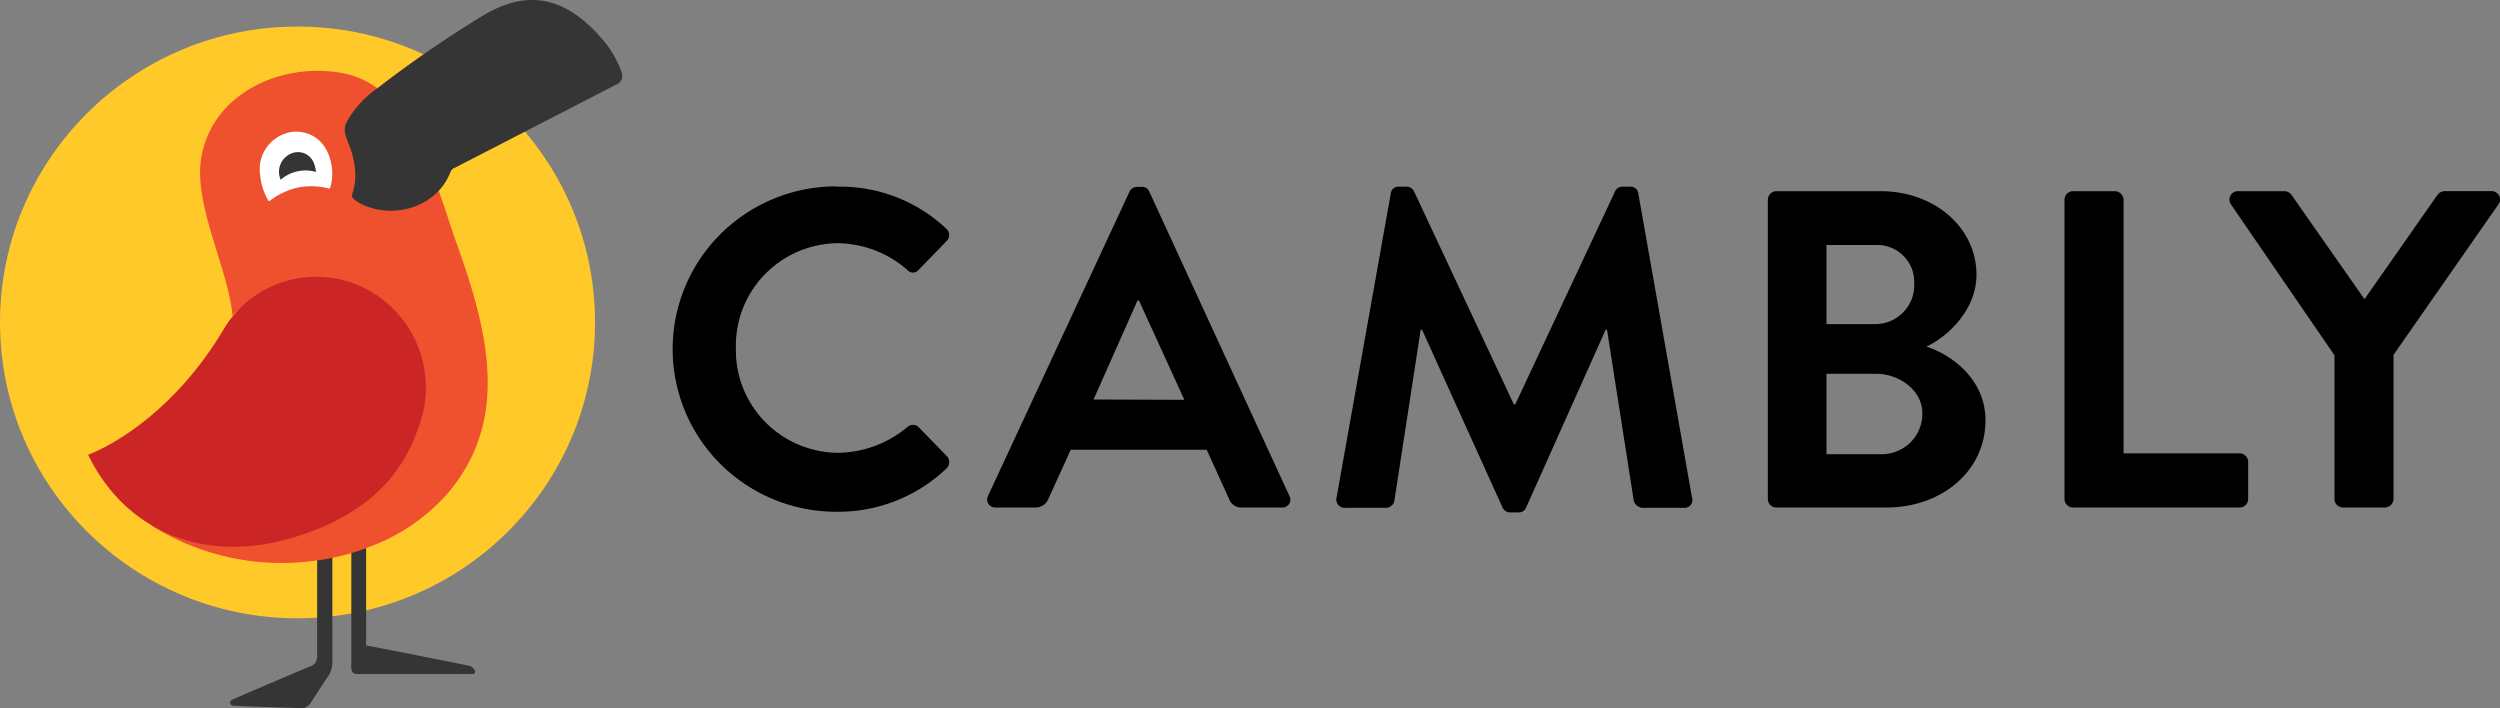 <svg xmlns="http://www.w3.org/2000/svg" width="233" height="66" fill="none"><rect width="100%" height="100%" fill="#808080" stroke="none"/><g clip-path="url(#a)"><path fill="#000" d="M77.94 17.4a14.403 14.403 0 0 1 10.252 3.914.782.782 0 0 1 0 1.183l-2.578 2.653a.68.68 0 0 1-1.06 0 10.024 10.024 0 0 0-6.524-2.484 9.63 9.63 0 0 0-3.688.794 9.594 9.594 0 0 0-3.095 2.147 9.534 9.534 0 0 0-2.023 3.168 9.492 9.492 0 0 0-.637 3.698 9.49 9.49 0 0 0 .665 3.684 9.534 9.534 0 0 0 2.038 3.145 9.595 9.595 0 0 0 3.098 2.124 9.637 9.637 0 0 0 3.682.775 10.215 10.215 0 0 0 6.485-2.394.772.772 0 0 1 1.059 0l2.618 2.692a.807.807 0 0 1 .177.881.806.806 0 0 1-.177.262 14.613 14.613 0 0 1-10.292 4.054 15.292 15.292 0 0 1-10.782-4.44 15.12 15.12 0 0 1-4.467-10.723 15.12 15.12 0 0 1 4.467-10.722 15.291 15.291 0 0 1 10.782-4.442v.03Zm14.149 28.806 13.17-28.32a.76.76 0 0 1 .719-.467h.43a.72.72 0 0 1 .719.467l13.04 28.32a.73.73 0 0 1-.326 1.025.74.74 0 0 1-.393.068h-3.687a1.224 1.224 0 0 1-.758-.21 1.211 1.211 0 0 1-.471-.625l-2.069-4.55h-12.67l-2.069 4.55a1.284 1.284 0 0 1-1.229.835h-3.687a.753.753 0 0 1-.684-.335.743.743 0 0 1-.035-.758Zm18.296-8.943-4.237-9.261h-.13l-4.097 9.231 8.464.03Zm19.235-19.228a.705.705 0 0 1 .759-.636h.68a.781.781 0 0 1 .719.418l9.313 19.873h.13l9.313-19.873a.734.734 0 0 1 .719-.418h.68a.712.712 0 0 1 .759.636l4.996 28.3a.738.738 0 0 1-.105.711.733.733 0 0 1-.664.283h-3.837a.934.934 0 0 1-.81-.626l-2.498-15.969h-.13L142.24 47.29a.729.729 0 0 1-.719.467h-.77a.771.771 0 0 1-.719-.467l-7.494-16.555h-.13l-2.458 15.969a.815.815 0 0 1-.76.626h-3.807a.781.781 0 0 1-.827-.622.78.78 0 0 1 .018-.372l5.046-28.3Zm35.143.587a.81.81 0 0 1 .809-.805h9.693c4.996 0 8.943 3.368 8.943 7.8 0 3.24-2.668 5.763-4.667 6.687 2.249.716 5.506 2.981 5.506 6.867 0 4.72-4.057 8.128-9.233 8.128h-10.242a.804.804 0 0 1-.748-.488.805.805 0 0 1-.061-.307V18.622Zm9.992 11.586a3.657 3.657 0 0 0 2.644-1.118 3.596 3.596 0 0 0 1.003-2.678 3.422 3.422 0 0 0-1.026-2.592 3.469 3.469 0 0 0-2.621-.985h-4.527v7.373h4.527Zm.6 12.123a3.795 3.795 0 0 0 2.718-1.118 3.748 3.748 0 0 0 1.089-2.718c0-2.097-2.119-3.657-4.317-3.657h-4.617v7.493h5.127Zm17.056-23.709a.806.806 0 0 1 .81-.805h3.897a.84.84 0 0 1 .799.805v23.63h10.802a.802.802 0 0 1 .747.487.788.788 0 0 1 .062.307v3.458a.788.788 0 0 1-.237.566.81.81 0 0 1-.572.229h-15.498a.804.804 0 0 1-.748-.488.788.788 0 0 1-.062-.307V18.622Zm25.161 14.488-9.653-14.071a.787.787 0 0 1-.035-.818.785.785 0 0 1 .715-.404h4.317a.852.852 0 0 1 .679.387l6.775 9.679 6.775-9.679a.852.852 0 0 1 .679-.388h4.367a.784.784 0 0 1 .717.404.765.765 0 0 1-.048.819l-9.782 14.03v13.435a.83.83 0 0 1-.8.795h-3.897a.81.81 0 0 1-.571-.23.787.787 0 0 1-.238-.565V33.11Z"/><path fill="#FFC929" d="M27.729 57.623c15.314 0 27.728-12.345 27.728-27.574 0-15.23-12.414-27.575-27.728-27.575C12.415 2.474 0 14.82 0 30.05s12.415 27.574 27.729 27.574Z"/><path fill="#353535" d="M30.976 56.49v5.168c.016.474-.113.941-.37 1.341-.55.805-1.079 1.62-1.608 2.444-.094.157-.22.293-.37.398a.812.812 0 0 1-.5.159c-2.148-.07-4.146-.12-6.315-.219a.331.331 0 0 1-.37-.308c0-.218.32-.328.52-.407 0 0 4.607-1.987 6.995-2.981a.859.859 0 0 0 .46-.348c.105-.202.153-.428.14-.656v-9.937c.459-.05.998-.158 1.418-.248v5.594Zm13.31 6.112s0 .208-.17.208H33.674a3.32 3.32 0 0 1-.53 0 .48.48 0 0 1-.32-.228.81.81 0 0 1-.08-.288 2.835 2.835 0 0 1 0-.547V50.43c.44-.13 1-.348 1.38-.517v9.937a.523.523 0 0 0 0 .199.157.157 0 0 0 0 .08.43.43 0 0 0 .24.069c2.378.447 8.523 1.68 9.262 1.828a.84.84 0 0 1 .25.07c.083.043.157.1.22.169a.59.59 0 0 1 .19.338Z"/><path fill="#EF502E" d="M41.728 45.977a17.989 17.989 0 0 1-7.245 4.969c-.477.197-.963.37-1.458.517-.677.211-1.364.387-2.059.526-.51.11-1 .199-1.559.259a22.775 22.775 0 0 1-15.238-3.24c-.21-.12 10.892-23.67 7.504-19.565-.37-4.154-3.337-9.798-2.997-14.07.62-6.53 7.464-9.67 13.3-8.546a8.017 8.017 0 0 1 3.197 1.4v.1c-1.429 1.173 4.606 10.672 5.715 9.45.69 1.908 1.22 3.696 1.69 4.968 3.147 8.735 4.785 16.575-.85 23.232Z"/><path fill="#fff" d="M30.776 17.489a.14.14 0 0 1-.15.08 6.41 6.41 0 0 0-2.768-.11 6.631 6.631 0 0 0-2.707 1.252.08.08 0 0 1-.13 0 5.562 5.562 0 0 1-.77-2.395 3.48 3.48 0 0 1 .674-2.676 3.51 3.51 0 0 1 2.414-1.358c1.699-.12 3.257.944 3.587 3.289a4.537 4.537 0 0 1-.15 1.918Z"/><path fill="#353535" d="M26.16 16.753a3.514 3.514 0 0 1 3.287-.725 2.67 2.67 0 0 0-.18-.795 1.583 1.583 0 0 0-.77-.88 1.597 1.597 0 0 0-1.168-.114 1.86 1.86 0 0 0-1.154.995 1.84 1.84 0 0 0-.015 1.52ZM57.416 7.89l-14.989 7.73a.689.689 0 0 0-.41.329 5.6 5.6 0 0 1-1.129 1.838 6.007 6.007 0 0 1-3.537 1.779c-2.398.407-4.676-.895-4.556-1.362.31-.876.396-1.815.25-2.732-.22-2.047-1.25-2.793-.8-3.975a9.16 9.16 0 0 1 2.858-3.22 107.48 107.48 0 0 1 9.862-6.796C48.582-.696 52.24-.845 56.067 3.577a9.359 9.359 0 0 1 1.888 3.22.88.88 0 0 1-.54 1.093Z"/><path fill="#CC2525" d="M38.97 39.906c-1.819 5.386-5.995 8.546-11.89 10.265-8.185 2.365-15.429-.696-18.866-7.79 0 0 7.094-2.475 12.56-11.577a10.042 10.042 0 0 1 5.79-4.576 10.103 10.103 0 0 1 7.37.601 10.415 10.415 0 0 1 5.065 5.569 10.34 10.34 0 0 1-.03 7.508Z"/></g><defs><clipPath id="a"><path fill="#fff" d="M0 0h233v66H0z"/></clipPath></defs></svg>